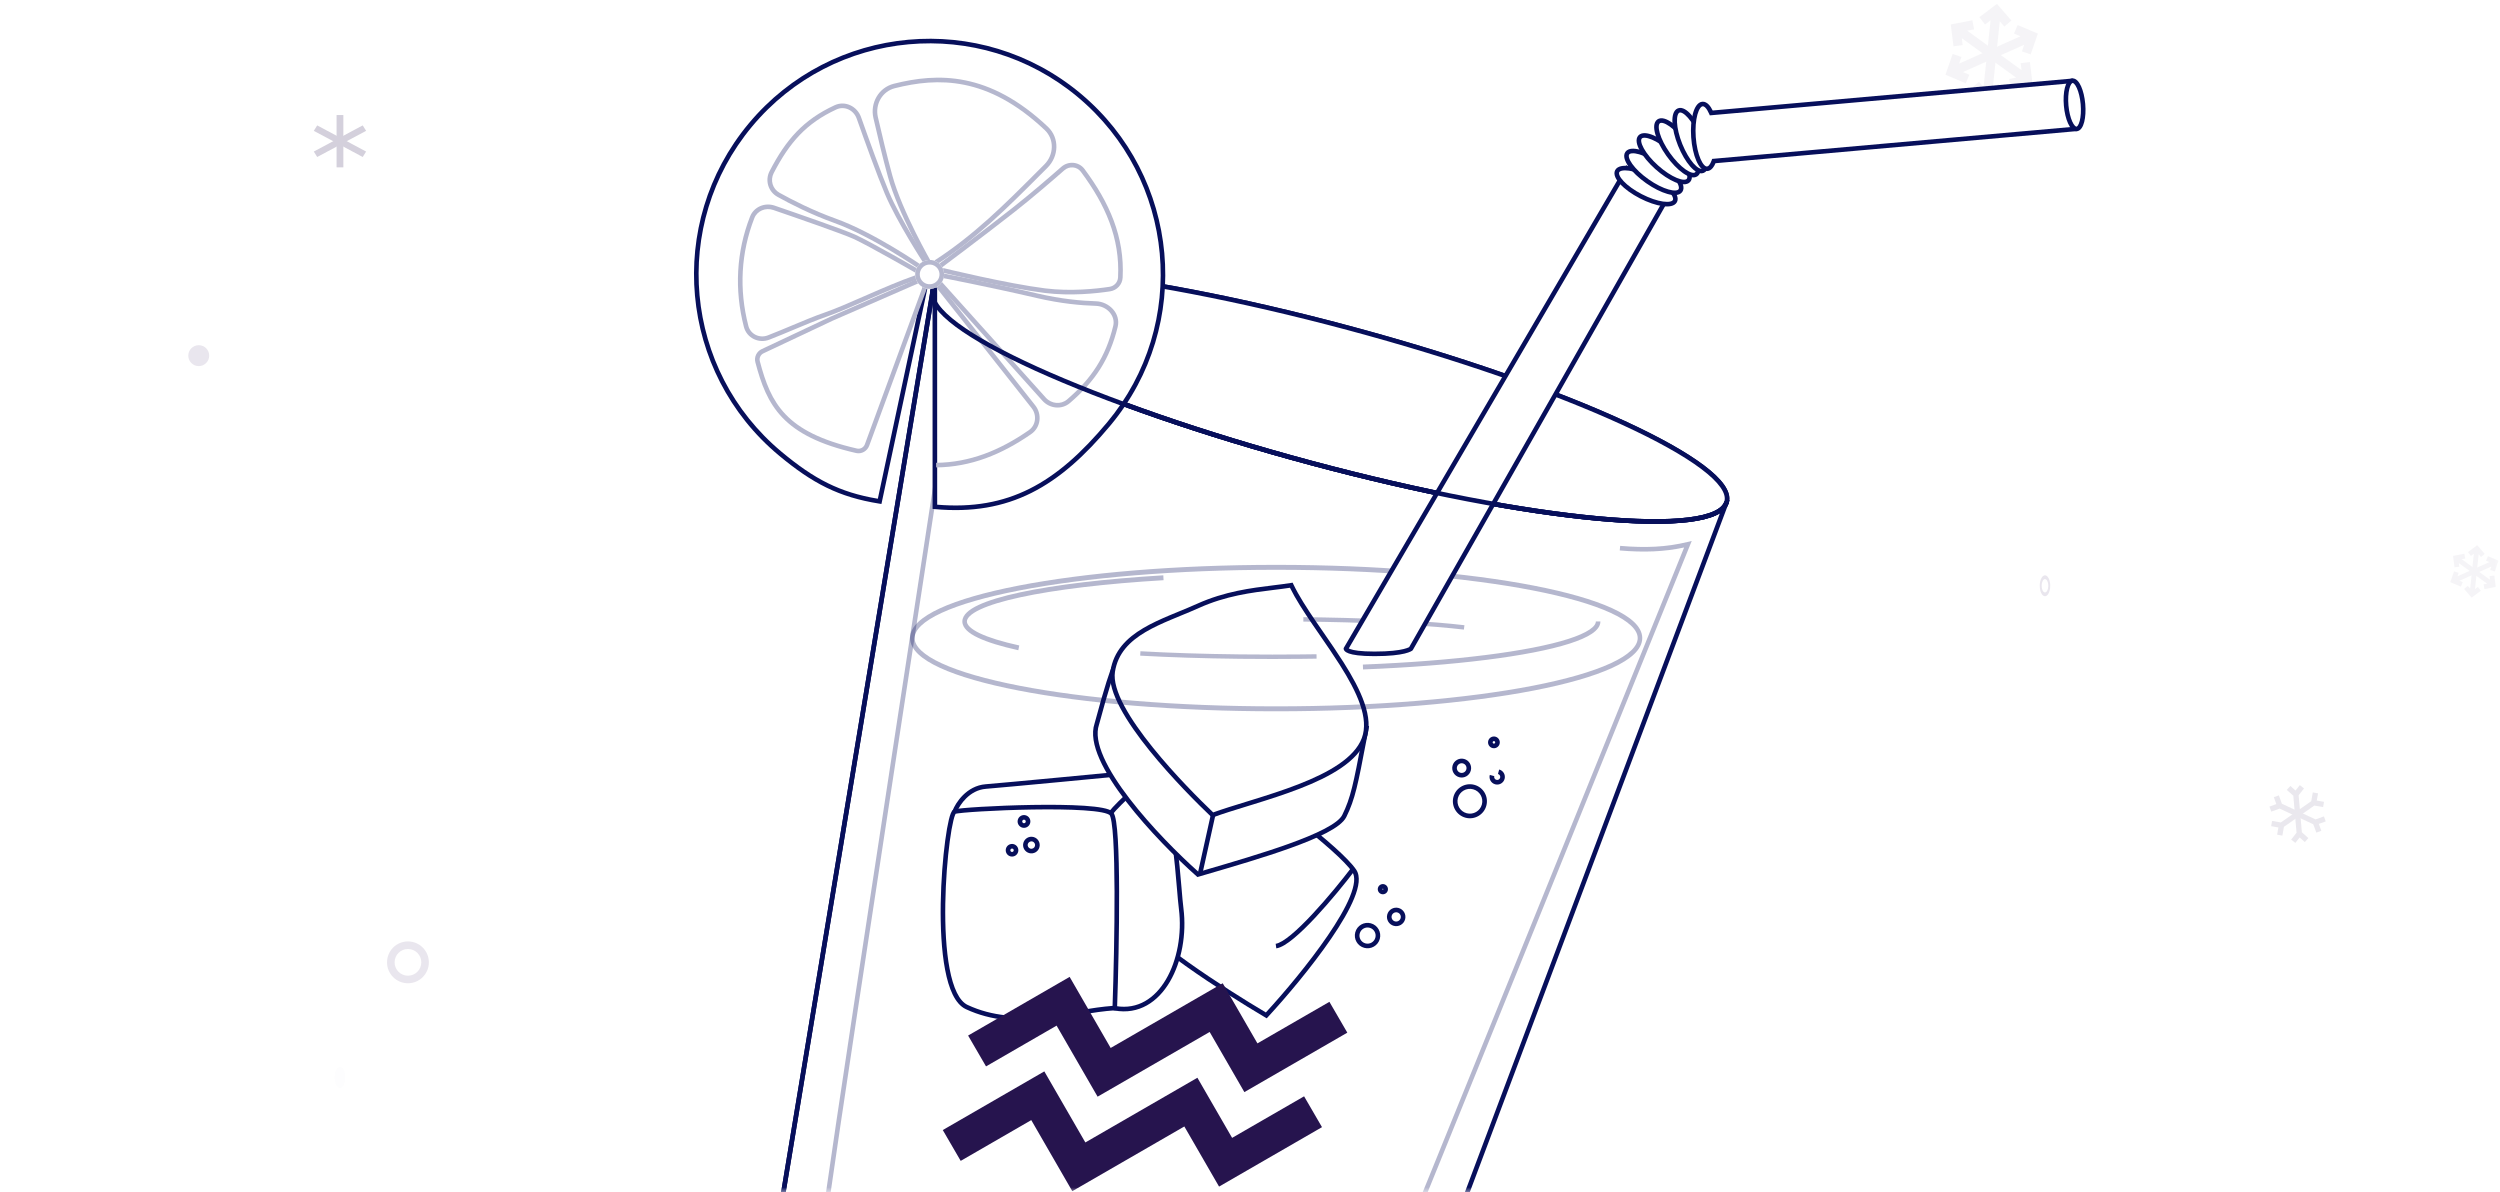 <svg width="239" height="114" viewBox="0 0 239 114" fill="none" xmlns="http://www.w3.org/2000/svg">
    <mask id="mask0_5746_58815" style="mask-type:alpha" maskUnits="userSpaceOnUse" x="0" y="0" width="239" height="114">
        <path d="M0 5C0 2.239 2.239 0 5 0H234C236.761 0 239 2.239 239 5V109C239 111.761 236.761 114 234 114H5C2.239 114 0 111.761 0 109V5Z" fill="white"/>
    </mask>
    <g mask="url(#mask0_5746_58815)">
        <g opacity="0.2">
            <path fill-rule="evenodd" clip-rule="evenodd" d="M32.176 15.998V10.998H32.824V15.998H32.176Z" fill="#26144E"/>
            <path fill-rule="evenodd" clip-rule="evenodd" d="M34.676 15.008L30 12.508L30.324 11.988L35 14.488L34.676 15.008Z" fill="#26144E"/>
            <path fill-rule="evenodd" clip-rule="evenodd" d="M30.324 15.008L35 12.508L34.676 11.988L30 14.488L30.324 15.008Z" fill="#26144E"/>
        </g>
        <g opacity="0.1">
            <path fill-rule="evenodd" clip-rule="evenodd" d="M87.176 15.998V10.998H87.824V15.998H87.176Z" fill="#26144E"/>
            <path fill-rule="evenodd" clip-rule="evenodd" d="M89.676 15.008L85 12.508L85.324 11.988L90 14.488L89.676 15.008Z" fill="#26144E"/>
            <path fill-rule="evenodd" clip-rule="evenodd" d="M85.324 15.008L90 12.508L89.676 11.988L85 14.488L85.324 15.008Z" fill="#26144E"/>
        </g>
        <g opacity="0.05">
            <path fill-rule="evenodd" clip-rule="evenodd" d="M190.909 0.371L192.286 1.96L191.617 2.54L191.179 2.034L190.509 8.417L191.042 8.013L191.576 8.72L189.899 9.987L188.521 8.399L189.19 7.819L189.628 8.324L190.299 1.942L189.766 2.345L189.232 1.639L190.909 0.371Z" fill="#26144E"/>
            <path fill-rule="evenodd" clip-rule="evenodd" d="M186.493 2.338L188.557 1.939L188.725 2.808L188.068 2.935L193.26 6.707L193.177 6.044L194.056 5.934L194.315 8.021L192.251 8.419L192.083 7.55L192.74 7.423L187.548 3.651L187.63 4.315L186.752 4.424L186.493 2.338Z" fill="#26144E"/>
            <path fill-rule="evenodd" clip-rule="evenodd" d="M194.82 3.213L192.884 2.394L192.539 3.209L193.155 3.47L187.293 6.08L187.511 5.448L186.675 5.159L185.987 7.146L187.924 7.964L188.268 7.149L187.653 6.889L193.515 4.278L193.297 4.91L194.133 5.2L194.82 3.213Z" fill="#26144E"/>
        </g>
        <g opacity="0.05">
            <path fill-rule="evenodd" clip-rule="evenodd" d="M236.817 52.119L237.536 52.948L237.187 53.25L236.958 52.987L236.608 56.317L236.886 56.106L237.165 56.475L236.29 57.136L235.571 56.307L235.92 56.005L236.149 56.268L236.499 52.938L236.22 53.149L235.942 52.78L236.817 52.119Z" fill="#26144E"/>
            <path fill-rule="evenodd" clip-rule="evenodd" d="M234.513 53.145L235.59 52.937L235.677 53.391L235.335 53.457L238.044 55.425L238.001 55.079L238.459 55.022L238.594 56.11L237.517 56.318L237.43 55.865L237.772 55.798L235.063 53.83L235.106 54.177L234.648 54.233L234.513 53.145Z" fill="#26144E"/>
            <path fill-rule="evenodd" clip-rule="evenodd" d="M238.858 53.602L237.847 53.174L237.668 53.6L237.989 53.736L234.93 55.097L235.044 54.768L234.608 54.617L234.249 55.654L235.259 56.081L235.439 55.655L235.118 55.52L238.177 54.158L238.063 54.487L238.499 54.638L238.858 53.602Z" fill="#26144E"/>
        </g>
        <g opacity="0.1">
            <path fill-rule="evenodd" clip-rule="evenodd" d="M89.522 42.09L89.096 41.713L88.805 42.04L89.338 42.515L89.605 45.563L89.162 46.123L89.506 46.395L89.859 45.949L90.284 46.327L90.576 45.999L90.042 45.525L89.775 42.476L90.218 41.917L89.874 41.645L89.522 42.09Z" fill="#26144E"/>
            <path fill-rule="evenodd" clip-rule="evenodd" d="M87.943 43.205L87.376 43.412L87.526 43.824L88.214 43.574L90.981 44.864L91.232 45.552L91.644 45.402L91.437 44.834L92.005 44.628L91.855 44.216L91.166 44.466L88.399 43.176L88.149 42.488L87.737 42.638L87.943 43.205Z" fill="#26144E"/>
            <path fill-rule="evenodd" clip-rule="evenodd" d="M91.269 42.914L91.864 43.019L91.788 43.451L91.067 43.324L88.566 45.075L88.438 45.797L88.007 45.72L88.111 45.125L87.516 45.02L87.593 44.589L88.314 44.716L90.815 42.965L90.942 42.243L91.374 42.319L91.269 42.914Z" fill="#26144E"/>
        </g>
        <g opacity="0.1">
            <path fill-rule="evenodd" clip-rule="evenodd" d="M219.453 75.577L218.959 75.138L218.621 75.518L219.241 76.07L219.551 79.612L219.036 80.263L219.435 80.579L219.846 80.061L220.34 80.5L220.678 80.119L220.058 79.568L219.748 76.025L220.263 75.375L219.864 75.058L219.453 75.577Z" fill="#26144E"/>
            <path fill-rule="evenodd" clip-rule="evenodd" d="M217.619 76.872L216.96 77.112L217.134 77.591L217.934 77.3L221.15 78.799L221.441 79.599L221.92 79.425L221.679 78.765L222.339 78.525L222.165 78.046L221.365 78.338L218.149 76.838L217.858 76.038L217.379 76.212L217.619 76.872Z" fill="#26144E"/>
            <path fill-rule="evenodd" clip-rule="evenodd" d="M221.484 76.534L222.176 76.656L222.087 77.158L221.249 77.01L218.342 79.045L218.195 79.883L217.693 79.795L217.815 79.103L217.123 78.981L217.212 78.48L218.05 78.627L220.956 76.593L221.104 75.754L221.606 75.843L221.484 76.534Z" fill="#26144E"/>
        </g>
        <g opacity="0.1">
            <path fill-rule="evenodd" clip-rule="evenodd" d="M119.16 82.998H117.84V83.472H118.263V87.524H117.84V87.998H119.16V87.524H118.737V83.472H119.16V82.998Z" fill="#26144E"/>
            <path fill-rule="evenodd" clip-rule="evenodd" d="M116 84.838V86.158L116.474 86.158V85.735L120.526 85.735V86.158H121L121 84.838H120.526L120.526 85.261L116.474 85.261V84.838H116Z" fill="#26144E"/>
            <path fill-rule="evenodd" clip-rule="evenodd" d="M117.199 83.263L116.266 84.197L116.601 84.532L116.9 84.233L119.765 87.098L119.466 87.397L119.801 87.733L120.735 86.799L120.4 86.464L120.1 86.763L117.235 83.898L117.534 83.599L117.199 83.263Z" fill="#26144E"/>
            <path fill-rule="evenodd" clip-rule="evenodd" d="M116.266 86.799L117.199 87.733L117.534 87.397L117.235 87.098L120.1 84.233L120.4 84.532L120.735 84.197L119.801 83.263L119.466 83.599L119.765 83.898L116.9 86.763L116.601 86.464L116.266 86.799Z" fill="#26144E"/>
        </g>
        <g opacity="0.1" filter="url(#filter0_f_5746_58815)">
            <path opacity="0.1" d="M126 111.5C126 111.776 125.776 112 125.5 112C125.224 112 125 111.776 125 111.5C125 111.224 125.224 111 125.5 111C125.776 111 126 111.224 126 111.5Z" fill="#23024D"/>
            <path opacity="0.1" d="M33 103C33 103.552 32.776 104 32.5 104C32.224 104 32 103.552 32 103C32 102.448 32.224 102 32.5 102C32.776 102 33 102.448 33 103Z" fill="#23024D"/>
            <path d="M20 34C20 34.552 19.552 35 19 35C18.448 35 18 34.552 18 34C18 33.448 18.448 33 19 33C19.552 33 20 33.448 20 34Z" fill="#23024D"/>
            <path fill-rule="evenodd" clip-rule="evenodd" d="M195.5 56.638C195.676 56.638 195.819 56.352 195.819 56C195.819 55.648 195.676 55.362 195.5 55.362C195.324 55.362 195.181 55.648 195.181 56C195.181 56.352 195.324 56.638 195.5 56.638ZM195.5 57C195.776 57 196 56.552 196 56C196 55.448 195.776 55 195.5 55C195.224 55 195 55.448 195 56C195 56.552 195.224 57 195.5 57Z" fill="#23024D"/>
            <path fill-rule="evenodd" clip-rule="evenodd" d="M39 93.276C39.705 93.276 40.276 92.705 40.276 92C40.276 91.295 39.705 90.724 39 90.724C38.295 90.724 37.724 91.295 37.724 92C37.724 92.705 38.295 93.276 39 93.276ZM39 94C40.105 94 41 93.105 41 92C41 90.895 40.105 90 39 90C37.895 90 37 90.895 37 92C37 93.105 37.895 94 39 94Z" fill="#23024D"/>
        </g>
        <path d="M125.494 153.324L165.071 47.975L89.205 27.627L70.8 138.682C70.104 141.281 81.779 146.672 96.882 150.718C111.985 154.765 124.797 155.922 125.494 153.324Z" fill="white"/>
        <path fill-rule="evenodd" clip-rule="evenodd" d="M89.027 27.352L165.363 47.826L125.704 153.392C125.589 153.802 125.247 154.104 124.777 154.324C124.301 154.547 123.659 154.703 122.881 154.801C121.323 154.998 119.166 154.969 116.57 154.733C111.377 154.262 104.385 152.958 96.825 150.932C89.265 148.906 82.558 146.543 77.824 144.358C75.459 143.266 73.576 142.215 72.325 141.267C71.7 140.793 71.222 140.337 70.921 139.906C70.624 139.481 70.478 139.049 70.584 138.637L89.027 27.352ZM89.382 27.904L71.016 138.73L71.013 138.74C70.95 138.975 71.017 139.275 71.282 139.654C71.546 140.031 71.983 140.454 72.591 140.915C73.805 141.835 75.655 142.871 78.009 143.958C82.714 146.129 89.396 148.485 96.939 150.506C104.482 152.527 111.448 153.825 116.61 154.294C119.193 154.529 121.314 154.555 122.826 154.364C123.583 154.268 124.173 154.12 124.59 153.925C125.009 153.728 125.218 153.502 125.28 153.267L125.283 153.257L164.779 48.126L89.382 27.904Z" fill="#070F5B"/>
        <path fill-rule="evenodd" clip-rule="evenodd" d="M90.418 26.746C89.827 27.02 89.514 27.345 89.418 27.701C89.323 28.056 89.432 28.494 89.807 29.026C90.18 29.556 90.796 30.146 91.644 30.784C93.338 32.058 95.912 33.492 99.182 34.994C105.718 37.998 114.995 41.259 125.461 44.063C135.927 46.868 145.592 48.682 152.754 49.349C156.337 49.682 159.283 49.728 161.387 49.471C162.44 49.343 163.268 49.14 163.856 48.868C164.447 48.595 164.761 48.27 164.856 47.914C164.951 47.558 164.843 47.12 164.467 46.588C164.094 46.058 163.478 45.468 162.63 44.83C160.937 43.556 158.362 42.123 155.093 40.62C148.556 37.617 139.28 34.356 128.813 31.551C118.347 28.747 108.683 26.933 101.521 26.266C97.938 25.932 94.992 25.886 92.888 26.143C91.835 26.271 91.006 26.474 90.418 26.746ZM101.562 25.826C108.755 26.497 118.445 28.316 128.928 31.125C139.41 33.934 148.712 37.203 155.277 40.219C158.558 41.727 161.165 43.176 162.895 44.478C163.76 45.128 164.417 45.75 164.828 46.334C165.238 46.915 165.426 47.49 165.282 48.028C165.138 48.566 164.687 48.97 164.042 49.268C163.394 49.568 162.514 49.778 161.44 49.909C159.29 50.172 156.308 50.123 152.713 49.788C145.519 49.118 135.83 47.298 125.347 44.489C114.864 41.68 105.563 38.411 98.998 35.395C95.717 33.887 93.11 32.438 91.379 31.136C90.515 30.486 89.858 29.864 89.447 29.281C89.037 28.7 88.848 28.124 88.992 27.586C89.136 27.049 89.588 26.644 90.233 26.346C90.881 26.047 91.76 25.836 92.834 25.705C94.984 25.443 97.966 25.492 101.562 25.826Z" fill="#070F5B"/>
        <path d="M129.463 83.249C130.945 85.415 124.477 93.365 121.058 97.069C117.116 94.742 109.033 89.546 108.235 87.381C107.438 85.215 113.887 77.075 117.211 73.276C120.678 75.698 127.982 81.084 129.463 83.249Z" fill="white"/>
        <path fill-rule="evenodd" clip-rule="evenodd" d="M127.559 80.956C128.506 81.803 129.259 82.561 129.646 83.127C129.871 83.456 129.932 83.876 129.888 84.336C129.843 84.798 129.69 85.323 129.46 85.887C129 87.016 128.214 88.344 127.281 89.709C125.413 92.442 122.934 95.364 121.22 97.221L121.099 97.352L120.946 97.261C118.971 96.096 115.96 94.211 113.34 92.346C112.03 91.414 110.815 90.484 109.875 89.648C109.405 89.231 109.001 88.834 108.687 88.47C108.376 88.109 108.142 87.767 108.029 87.46C107.906 87.128 107.931 86.712 108.042 86.259C108.153 85.801 108.36 85.275 108.635 84.704C109.187 83.562 110.03 82.212 110.996 80.818C112.931 78.028 115.38 75.037 117.045 73.133L117.175 72.985L117.337 73.098C119.073 74.311 121.769 76.265 124.218 78.188C125.442 79.149 126.606 80.104 127.559 80.956ZM117.247 73.573C115.593 75.473 113.231 78.369 111.359 81.069C110.397 82.456 109.57 83.784 109.032 84.896C108.764 85.452 108.571 85.947 108.47 86.364C108.367 86.785 108.365 87.098 108.442 87.307C108.529 87.541 108.722 87.835 109.021 88.182C109.317 88.526 109.706 88.908 110.168 89.319C111.091 90.139 112.292 91.059 113.596 91.987C116.135 93.795 119.049 95.624 121.016 96.79C122.716 94.939 125.109 92.106 126.917 89.46C127.843 88.104 128.609 86.807 129.052 85.72C129.273 85.177 129.41 84.696 129.449 84.294C129.488 83.891 129.427 83.588 129.282 83.376C128.928 82.859 128.212 82.132 127.265 81.285C126.322 80.442 125.166 79.493 123.946 78.535C121.58 76.677 118.981 74.788 117.247 73.573Z" fill="#070F5B"/>
        <path fill-rule="evenodd" clip-rule="evenodd" d="M125.449 87.395C126.87 85.876 128.318 84.087 129.218 82.903L129.569 83.17C128.663 84.362 127.205 86.163 125.772 87.697C125.055 88.463 124.341 89.167 123.702 89.695C123.383 89.96 123.079 90.183 122.8 90.349C122.524 90.512 122.257 90.629 122.016 90.664L121.953 90.227C122.111 90.205 122.319 90.121 122.574 89.969C122.827 89.819 123.112 89.611 123.421 89.356C124.039 88.844 124.739 88.156 125.449 87.395Z" fill="#070F5B"/>
        <path d="M94.248 75.191C92.535 75.324 91.543 76.849 91.261 77.596L106.578 96.385C111.042 97.199 113.531 91.701 112.92 86.864C112.631 84.576 112.586 80.063 110.942 73.623C106.09 74.09 95.96 75.058 94.248 75.191Z" fill="white"/>
        <path fill-rule="evenodd" clip-rule="evenodd" d="M111.109 73.386L111.155 73.569C112.427 78.551 112.747 82.396 112.958 84.932C113.02 85.684 113.073 86.321 113.139 86.838C113.449 89.298 112.974 91.932 111.842 93.857C110.707 95.787 108.888 97.032 106.539 96.604L106.459 96.589L91.01 77.638L91.055 77.519C91.206 77.119 91.541 76.523 92.063 76.007C92.587 75.49 93.309 75.043 94.231 74.972C95.941 74.839 106.068 73.872 110.921 73.404L111.109 73.386ZM110.775 73.862C105.856 74.335 95.958 75.28 94.265 75.412C93.474 75.473 92.844 75.856 92.373 76.321C91.95 76.739 91.664 77.215 91.515 77.559L106.697 96.183C108.773 96.527 110.403 95.434 111.462 93.633C112.538 91.803 113.001 89.27 112.701 86.893C112.634 86.359 112.58 85.709 112.516 84.947C112.307 82.439 111.997 78.712 110.775 73.862Z" fill="#070F5B"/>
        <path d="M106.25 77.79C106.998 78.68 106.777 90.547 106.573 96.369C102.476 96.627 97.276 98.54 92.42 96.275C88.728 94.553 90.448 77.871 91.261 77.595C92.075 77.32 105.315 76.676 106.25 77.79Z" fill="white"/>
        <path fill-rule="evenodd" clip-rule="evenodd" d="M106.015 77.394C106.173 77.454 106.323 77.533 106.419 77.647C106.497 77.74 106.55 77.877 106.591 78.019C106.634 78.169 106.672 78.355 106.705 78.57C106.772 79.001 106.824 79.568 106.865 80.235C106.946 81.57 106.983 83.324 106.989 85.228C107.002 89.037 106.895 93.463 106.793 96.375L106.786 96.575L106.587 96.588C105.575 96.651 104.492 96.818 103.351 96.998C103.286 97.009 103.221 97.019 103.156 97.029C102.077 97.2 100.951 97.379 99.802 97.487C97.365 97.716 94.806 97.63 92.327 96.474C91.801 96.228 91.395 95.728 91.079 95.085C90.763 94.439 90.525 93.624 90.351 92.709C90.001 90.877 89.896 88.605 89.931 86.388C89.966 84.169 90.142 81.996 90.362 80.357C90.471 79.539 90.592 78.85 90.712 78.353C90.772 78.106 90.833 77.899 90.896 77.747C90.927 77.671 90.961 77.6 91 77.543C91.035 77.492 91.095 77.417 91.191 77.385C91.264 77.36 91.384 77.339 91.523 77.32C91.67 77.3 91.857 77.279 92.08 77.258C92.525 77.216 93.115 77.172 93.802 77.132C95.175 77.05 96.939 76.978 98.707 76.95C100.473 76.922 102.249 76.937 103.643 77.029C104.339 77.076 104.947 77.142 105.413 77.233C105.646 77.278 105.85 77.331 106.015 77.394ZM91.362 77.795C91.348 77.817 91.328 77.855 91.304 77.914C91.254 78.036 91.198 78.218 91.141 78.457C91.025 78.932 90.907 79.605 90.799 80.416C90.582 82.037 90.407 84.193 90.372 86.395C90.337 88.598 90.443 90.837 90.784 92.626C90.955 93.521 91.183 94.294 91.475 94.891C91.769 95.491 92.117 95.889 92.513 96.074C94.891 97.183 97.359 97.273 99.761 97.047C100.895 96.941 102.009 96.764 103.09 96.593C103.154 96.583 103.218 96.573 103.282 96.563C104.347 96.394 105.382 96.235 106.359 96.161C106.459 93.252 106.56 88.946 106.548 85.23C106.541 83.328 106.505 81.584 106.425 80.262C106.384 79.6 106.333 79.049 106.269 78.637C106.237 78.431 106.203 78.266 106.167 78.141C106.129 78.008 106.096 77.948 106.081 77.93C106.06 77.905 105.997 77.859 105.858 77.806C105.726 77.756 105.549 77.708 105.329 77.665C104.889 77.58 104.303 77.515 103.614 77.47C102.237 77.378 100.476 77.363 98.714 77.391C96.953 77.419 95.195 77.49 93.828 77.572C93.144 77.612 92.56 77.656 92.121 77.697C91.902 77.718 91.721 77.738 91.584 77.757C91.475 77.772 91.403 77.785 91.362 77.795ZM91.373 77.78C91.374 77.778 91.375 77.778 91.375 77.778C91.375 77.778 91.374 77.779 91.373 77.78Z" fill="#070F5B"/>
        <path fill-rule="evenodd" clip-rule="evenodd" d="M108.517 75.712C107.589 76.536 106.707 77.419 106.376 77.844L106.028 77.573C106.386 77.114 107.293 76.208 108.225 75.382C108.693 74.966 109.172 74.567 109.597 74.249C110.015 73.937 110.404 73.686 110.685 73.591L110.827 74.009C110.619 74.079 110.281 74.289 109.861 74.602C109.449 74.91 108.98 75.301 108.517 75.712Z" fill="#070F5B"/>
        <path d="M104.771 121.251C103.485 121.9 103.202 123.4 103.222 124.069L121.094 133.756C124.815 132.964 124.992 127.905 122.976 124.349C122.022 122.667 120.548 119.181 117.218 114.71C113.605 116.62 106.057 120.602 104.771 121.251Z" fill="white"/>
        <path fill-rule="evenodd" clip-rule="evenodd" d="M117.282 114.428L117.395 114.579C119.972 118.04 121.449 120.924 122.421 122.824C122.709 123.386 122.953 123.862 123.168 124.241C124.196 126.056 124.67 128.258 124.405 130.121C124.139 131.99 123.118 133.551 121.14 133.973L121.06 133.99L103.005 124.203L103.001 124.076C102.991 123.712 103.061 123.138 103.304 122.567C103.547 121.993 103.97 121.409 104.672 121.055C105.955 120.406 113.5 116.426 117.115 114.516L117.282 114.428ZM117.154 114.994C113.481 116.935 106.139 120.808 104.87 121.448C104.286 121.743 103.925 122.234 103.71 122.739C103.522 123.183 103.451 123.629 103.442 123.938L121.126 133.524C122.819 133.129 123.723 131.779 123.968 130.059C124.218 128.305 123.771 126.2 122.784 124.459C122.56 124.065 122.311 123.577 122.018 123.005C121.058 121.131 119.636 118.353 117.154 114.994Z" fill="#070F5B"/>
        <path d="M128.513 78.01C129.422 76.172 129.66 74.644 130.63 69.585L106.819 63.205C106.811 63.666 106.818 61.89 104.855 69.217C103.625 72.772 110.791 80.288 114.528 83.602C119.987 82.001 127.605 79.847 128.513 78.01Z" fill="white"/>
        <path fill-rule="evenodd" clip-rule="evenodd" d="M106.603 62.918L130.885 69.424L130.846 69.625C130.761 70.069 130.682 70.487 130.607 70.879C129.832 74.947 129.555 76.399 128.711 78.106C128.576 78.379 128.328 78.638 128.011 78.885C127.691 79.134 127.285 79.382 126.815 79.628C125.874 80.12 124.655 80.615 123.301 81.101C120.844 81.982 117.919 82.838 115.362 83.586C115.101 83.663 114.843 83.738 114.59 83.812L114.473 83.847L114.382 83.766C112.506 82.103 109.77 79.385 107.654 76.633C106.597 75.258 105.688 73.866 105.12 72.587C104.558 71.319 104.312 70.12 104.644 69.151C105.624 65.495 106.117 64.091 106.37 63.542C106.434 63.404 106.487 63.31 106.534 63.246C106.554 63.218 106.576 63.193 106.599 63.171L106.603 62.918ZM106.597 63.258C106.597 63.258 106.597 63.257 106.597 63.253C106.597 63.257 106.597 63.258 106.597 63.258ZM106.951 63.467C106.948 63.47 106.944 63.473 106.941 63.476C106.923 63.489 106.906 63.498 106.892 63.504C106.891 63.505 106.891 63.505 106.89 63.506C106.868 63.537 106.829 63.601 106.771 63.727C106.535 64.237 106.05 65.607 105.068 69.273L105.066 69.28L105.063 69.288C104.784 70.095 104.973 71.166 105.524 72.408C106.071 73.641 106.956 75.002 108.004 76.364C110.064 79.044 112.725 81.698 114.583 83.355C114.798 83.292 115.016 83.228 115.237 83.163C117.797 82.414 120.709 81.562 123.153 80.686C124.499 80.203 125.696 79.715 126.61 79.237C127.067 78.998 127.448 78.763 127.74 78.537C128.035 78.308 128.223 78.097 128.316 77.911C129.132 76.26 129.396 74.873 130.18 70.761C130.242 70.439 130.306 70.1 130.375 69.744L106.951 63.467Z" fill="#070F5B"/>
        <path d="M130.395 70.636C128.901 74.62 120.181 76.355 115.928 77.921C113.557 75.662 105.798 67.909 106.373 64.199C106.948 60.488 111.135 59.454 114.521 57.926C117.907 56.398 121.089 56.331 123.446 55.948C125.539 60.342 131.889 66.651 130.395 70.636Z" fill="white"/>
        <path fill-rule="evenodd" clip-rule="evenodd" d="M123.574 55.702L123.646 55.852C124.161 56.933 124.941 58.139 125.807 59.411C126.048 59.764 126.296 60.123 126.546 60.486C127.191 61.42 127.851 62.377 128.452 63.326C129.286 64.643 130.016 65.96 130.443 67.205C130.869 68.449 131.001 69.648 130.602 70.712C130.206 71.768 129.339 72.656 128.227 73.415C127.113 74.177 125.733 74.823 124.276 75.389C122.819 75.956 121.277 76.446 119.838 76.892C119.621 76.959 119.407 77.025 119.195 77.09C118 77.458 116.902 77.796 116.004 78.127L115.875 78.174L115.776 78.079C114.588 76.948 112.047 74.437 109.874 71.741C108.788 70.394 107.788 68.994 107.095 67.693C106.408 66.401 106 65.166 106.155 64.164C106.457 62.217 107.71 60.983 109.28 60.053C110.065 59.588 110.935 59.195 111.815 58.824C112.116 58.697 112.418 58.573 112.719 58.449C113.3 58.211 113.874 57.974 114.43 57.724C117.088 56.524 119.634 56.212 121.727 55.956C122.329 55.882 122.893 55.813 123.411 55.729L123.574 55.702ZM121.744 56.399C119.658 56.655 117.201 56.957 114.612 58.126C114.049 58.379 113.462 58.621 112.877 58.861C112.578 58.984 112.28 59.107 111.986 59.231C111.11 59.6 110.263 59.983 109.505 60.432C107.992 61.329 106.864 62.468 106.591 64.231C106.459 65.084 106.805 66.21 107.485 67.486C108.159 68.752 109.14 70.127 110.218 71.465C112.314 74.066 114.761 76.498 115.981 77.666C116.866 77.346 117.93 77.018 119.068 76.668C119.279 76.603 119.492 76.537 119.708 76.47C121.146 76.025 122.675 75.539 124.117 74.978C125.559 74.417 126.904 73.785 127.978 73.051C129.054 72.316 129.838 71.493 130.189 70.557C130.537 69.628 130.435 68.545 130.025 67.348C129.616 66.152 128.908 64.87 128.079 63.562C127.483 62.621 126.831 61.675 126.188 60.743C125.937 60.379 125.687 60.018 125.443 59.659C124.615 58.444 123.849 57.266 123.319 56.19C122.823 56.267 122.297 56.331 121.744 56.399Z" fill="#070F5B"/>
        <path fill-rule="evenodd" clip-rule="evenodd" d="M114.53 83.389L115.759 77.847L116.19 77.942L114.961 83.484L114.53 83.389Z" fill="#070F5B"/>
        <path opacity="0.3" fill-rule="evenodd" clip-rule="evenodd" d="M88.068 59.814C87.629 60.232 87.436 60.629 87.436 61C87.436 61.371 87.629 61.768 88.068 62.186C88.507 62.603 89.166 63.016 90.036 63.416C91.774 64.215 94.303 64.94 97.444 65.551C103.722 66.772 112.404 67.528 122 67.528C131.596 67.528 140.278 66.772 146.556 65.551C149.697 64.94 152.225 64.215 153.963 63.416C154.833 63.016 155.493 62.603 155.931 62.186C156.371 61.768 156.564 61.371 156.564 61C156.564 60.629 156.371 60.232 155.931 59.814C155.493 59.397 154.833 58.984 153.963 58.584C152.225 57.785 149.697 57.06 146.556 56.449C140.278 55.228 131.596 54.472 122 54.472C112.404 54.472 103.722 55.228 97.444 56.449C94.303 57.06 91.774 57.785 90.036 58.584C89.166 58.984 88.507 59.397 88.068 59.814ZM97.367 55.985C103.677 54.758 112.386 54 122 54C131.613 54 140.322 54.758 146.633 55.985C149.786 56.598 152.352 57.331 154.134 58.15C155.024 58.559 155.731 58.996 156.219 59.459C156.706 59.922 157 60.437 157 61C157 61.563 156.706 62.078 156.219 62.541C155.731 63.004 155.024 63.441 154.134 63.85C152.352 64.669 149.786 65.402 146.633 66.015C140.322 67.242 131.613 68 122 68C112.386 68 103.677 67.242 97.367 66.015C94.213 65.402 91.648 64.669 89.866 63.85C88.976 63.441 88.269 63.004 87.781 62.541C87.294 62.078 87 61.563 87 61C87 60.437 87.294 59.922 87.781 59.459C88.269 58.996 88.976 58.559 89.866 58.15C91.648 57.331 94.213 56.598 97.367 55.985Z" fill="#070F5B"/>
        <path opacity="0.3" fill-rule="evenodd" clip-rule="evenodd" d="M92.723 58.892C92.51 59.096 92.436 59.27 92.436 59.414C92.436 59.555 92.507 59.727 92.714 59.927C92.92 60.127 93.237 60.334 93.67 60.541C94.534 60.954 95.811 61.346 97.44 61.705L97.352 62.162C95.712 61.801 94.4 61.401 93.492 60.967C93.039 60.751 92.675 60.521 92.421 60.273C92.167 60.026 92 59.739 92 59.414C92 59.084 92.172 58.793 92.432 58.544C92.693 58.293 93.068 58.06 93.533 57.841C94.466 57.402 95.816 56.997 97.501 56.634C100.874 55.905 105.637 55.333 111.213 55L111.237 55.466C105.672 55.799 100.932 56.369 97.587 57.092C95.913 57.453 94.599 57.85 93.709 58.269C93.263 58.479 92.936 58.688 92.723 58.892ZM151.947 60.196C152.407 59.888 152.564 59.621 152.564 59.414H153C153 59.88 152.66 60.269 152.179 60.592C151.684 60.923 150.969 61.233 150.072 61.523C146.307 62.736 139.077 63.653 130.306 64L130.29 63.533C139.057 63.187 146.239 62.27 149.947 61.075C150.829 60.791 151.501 60.495 151.947 60.196Z" fill="#070F5B"/>
        <path opacity="0.3" fill-rule="evenodd" clip-rule="evenodd" d="M126.569 59.451C125.923 59.44 125.266 59.43 124.6 59.423L124.604 59C125.272 59.007 125.93 59.017 126.577 59.029C132.123 59.131 136.884 59.401 140 59.771L139.948 60.19C136.854 59.823 132.108 59.553 126.569 59.451ZM109.024 62.259C111.808 62.415 115.055 62.521 118.565 62.56C119.568 62.572 120.591 62.577 121.632 62.577C122.573 62.577 123.5 62.572 124.41 62.563C124.898 62.558 125.381 62.552 125.859 62.545L125.865 62.967C125.387 62.975 124.903 62.981 124.415 62.986C123.503 62.995 122.574 63 121.632 63C120.59 63 119.564 62.994 118.56 62.983C115.044 62.944 111.791 62.837 109 62.681L109.024 62.259Z" fill="#070F5B"/>
        <path opacity="0.3" fill-rule="evenodd" clip-rule="evenodd" d="M97.884 31.024C95.192 30.878 93.084 30.975 91.715 31.318L91.608 30.89C93.043 30.53 95.206 30.437 97.908 30.583C100.616 30.729 103.883 31.117 107.538 31.728L107.465 32.163C103.822 31.554 100.571 31.169 97.884 31.024Z" fill="#070F5B"/>
        <path opacity="0.3" fill-rule="evenodd" clip-rule="evenodd" d="M86.314 68.234C83.408 87.226 80.264 107.908 79.311 114.677C78.366 121.389 80.052 126.532 83.702 130.469C87.362 134.416 93.015 137.171 100.039 139.053C107.06 140.934 113.378 141.225 118.545 139.559C123.701 137.897 127.734 134.28 130.184 128.294C132.657 122.253 140.401 103.166 147.527 85.59C151.09 76.802 154.498 68.391 157.016 62.178C158.275 59.071 159.311 56.514 160.032 54.733C160.393 53.842 160.675 53.146 160.867 52.673L161.002 52.34C159.094 52.753 157.164 52.822 154.849 52.624L154.887 52.185C157.336 52.394 159.325 52.299 161.313 51.816L161.731 51.715L161.569 52.114L161.365 52.031C161.569 52.114 161.569 52.114 161.569 52.114L161.276 52.838C161.084 53.312 160.802 54.008 160.441 54.898C159.72 56.679 158.684 59.237 157.425 62.343C154.907 68.557 151.499 76.967 147.936 85.755C140.81 103.332 133.066 122.419 130.592 128.462C128.096 134.56 123.968 138.275 118.68 139.979C113.402 141.68 106.991 141.372 99.925 139.479C92.864 137.587 87.119 134.803 83.379 130.769C79.629 126.724 77.913 121.445 78.874 114.616C79.828 107.844 82.972 87.158 85.878 68.168C87.331 58.672 88.724 49.599 89.754 42.901C90.269 39.552 90.694 36.796 90.989 34.877C91.137 33.918 91.252 33.168 91.331 32.658L91.451 31.878C91.451 31.878 91.451 31.878 91.669 31.911C91.887 31.945 91.887 31.945 91.887 31.946L91.767 32.725C91.688 33.235 91.573 33.985 91.425 34.944C91.13 36.863 90.705 39.619 90.19 42.968C89.16 49.666 87.767 58.739 86.314 68.234Z" fill="#070F5B"/>
        <path fill-rule="evenodd" clip-rule="evenodd" d="M104.931 104.842L101.01 98.049L94.264 101.947L92.551 98.999L102.257 93.39L106.179 100.185L116.892 93.999L120.21 99.747L127.091 95.774L128.803 98.722L118.962 104.405L115.644 98.656L104.931 104.842Z" fill="#26144E"/>
        <path fill-rule="evenodd" clip-rule="evenodd" d="M102.511 113.876L98.589 107.082L91.843 110.98L90.13 108.033L99.837 102.424L103.759 109.218L114.471 103.032L117.79 108.781L124.671 104.808L126.383 107.756L116.542 113.438L113.223 107.69L102.511 113.876Z" fill="#26144E"/>
        <path d="M131.697 89.7C131.555 90.23 131.01 90.545 130.48 90.403C129.949 90.261 129.634 89.715 129.777 89.185C129.919 88.655 130.464 88.34 130.994 88.482C131.525 88.624 131.84 89.169 131.697 89.7Z" fill="white"/>
        <path fill-rule="evenodd" clip-rule="evenodd" d="M130.937 88.694C130.525 88.583 130.1 88.828 129.99 89.241C129.879 89.653 130.124 90.078 130.537 90.188C130.95 90.299 131.374 90.054 131.484 89.641C131.595 89.228 131.35 88.804 130.937 88.694ZM129.564 89.126C129.737 88.478 130.403 88.094 131.051 88.267C131.7 88.441 132.084 89.107 131.91 89.755C131.737 90.403 131.071 90.788 130.423 90.614C129.775 90.441 129.39 89.775 129.564 89.126Z" fill="#070F5B"/>
        <path d="M99.157 80.935C99.075 81.242 98.759 81.424 98.453 81.341C98.146 81.259 97.964 80.944 98.046 80.637C98.128 80.331 98.444 80.149 98.75 80.231C99.057 80.313 99.239 80.628 99.157 80.935Z" fill="white"/>
        <path fill-rule="evenodd" clip-rule="evenodd" d="M98.693 80.446C98.504 80.396 98.31 80.508 98.259 80.697C98.209 80.886 98.321 81.08 98.51 81.131C98.699 81.181 98.893 81.069 98.944 80.88C98.994 80.691 98.882 80.497 98.693 80.446ZM97.833 80.583C97.947 80.158 98.383 79.907 98.807 80.02C99.232 80.134 99.484 80.57 99.37 80.995C99.256 81.419 98.82 81.671 98.396 81.557C97.971 81.443 97.719 81.007 97.833 80.583Z" fill="#070F5B"/>
        <path d="M98.27 78.632C98.214 78.84 98 78.964 97.792 78.908C97.584 78.852 97.46 78.638 97.516 78.43C97.572 78.222 97.786 78.098 97.994 78.154C98.202 78.21 98.326 78.424 98.27 78.632Z" fill="white"/>
        <path fill-rule="evenodd" clip-rule="evenodd" d="M97.937 78.367C97.847 78.343 97.753 78.397 97.729 78.487C97.705 78.578 97.759 78.671 97.849 78.695C97.94 78.72 98.033 78.666 98.057 78.575C98.082 78.485 98.028 78.392 97.937 78.367ZM97.303 78.373C97.39 78.047 97.725 77.854 98.051 77.941C98.377 78.029 98.571 78.364 98.483 78.69C98.396 79.016 98.061 79.209 97.735 79.122C97.409 79.034 97.216 78.699 97.303 78.373Z" fill="#070F5B"/>
        <path d="M132.46 85.074C132.422 85.217 132.276 85.301 132.133 85.263C131.991 85.225 131.906 85.078 131.944 84.936C131.982 84.793 132.129 84.709 132.271 84.747C132.414 84.785 132.499 84.932 132.46 85.074Z" fill="white"/>
        <path fill-rule="evenodd" clip-rule="evenodd" d="M132.214 84.96C132.189 84.954 132.164 84.969 132.157 84.993C132.15 85.018 132.165 85.044 132.19 85.051C132.215 85.057 132.24 85.043 132.247 85.018C132.254 84.993 132.239 84.967 132.214 84.96ZM131.731 84.879C131.801 84.619 132.068 84.465 132.328 84.534C132.588 84.604 132.743 84.872 132.673 85.132C132.603 85.392 132.336 85.546 132.076 85.477C131.816 85.407 131.661 85.139 131.731 84.879Z" fill="#070F5B"/>
        <path d="M134.116 87.827C134.021 88.181 133.658 88.391 133.304 88.296C132.951 88.201 132.741 87.838 132.836 87.484C132.93 87.13 133.294 86.921 133.647 87.015C134.001 87.11 134.211 87.474 134.116 87.827Z" fill="white"/>
        <path fill-rule="evenodd" clip-rule="evenodd" d="M133.59 87.229C133.354 87.166 133.112 87.306 133.048 87.542C132.985 87.778 133.125 88.02 133.361 88.084C133.597 88.147 133.84 88.007 133.903 87.771C133.966 87.535 133.826 87.292 133.59 87.229ZM132.622 87.427C132.749 86.956 133.233 86.677 133.704 86.803C134.176 86.929 134.455 87.414 134.329 87.885C134.203 88.356 133.718 88.636 133.247 88.51C132.776 88.383 132.496 87.899 132.622 87.427Z" fill="#070F5B"/>
        <path d="M97.121 81.381C97.066 81.586 96.856 81.707 96.652 81.652C96.447 81.597 96.326 81.387 96.381 81.183C96.436 80.978 96.646 80.857 96.85 80.912C97.055 80.966 97.176 81.177 97.121 81.381Z" fill="white"/>
        <path fill-rule="evenodd" clip-rule="evenodd" d="M96.793 81.127C96.706 81.104 96.617 81.156 96.594 81.242C96.571 81.329 96.622 81.418 96.709 81.442C96.796 81.465 96.885 81.413 96.908 81.326C96.931 81.24 96.88 81.15 96.793 81.127ZM96.168 81.128C96.254 80.806 96.585 80.615 96.907 80.701C97.229 80.787 97.421 81.119 97.334 81.441C97.248 81.763 96.917 81.954 96.595 81.868C96.273 81.781 96.082 81.45 96.168 81.128Z" fill="#070F5B"/>
        <path d="M141.881 76.958C141.68 77.709 140.909 78.154 140.158 77.953C139.408 77.752 138.962 76.981 139.163 76.23C139.364 75.48 140.136 75.034 140.886 75.235C141.637 75.436 142.082 76.208 141.881 76.958Z" fill="white"/>
        <path fill-rule="evenodd" clip-rule="evenodd" d="M140.829 75.455C140.196 75.285 139.546 75.661 139.376 76.293C139.207 76.926 139.582 77.577 140.215 77.746C140.848 77.916 141.498 77.54 141.668 76.908C141.838 76.275 141.462 75.624 140.829 75.455ZM138.95 76.179C139.183 75.311 140.075 74.796 140.943 75.029C141.812 75.261 142.327 76.154 142.094 77.022C141.861 77.89 140.969 78.405 140.101 78.172C139.233 77.94 138.718 77.047 138.95 76.179Z" fill="#070F5B"/>
        <path d="M140.396 73.605C140.298 73.97 139.924 74.186 139.559 74.088C139.195 73.991 138.979 73.616 139.076 73.252C139.174 72.887 139.549 72.671 139.913 72.769C140.277 72.866 140.494 73.241 140.396 73.605Z" fill="white"/>
        <path fill-rule="evenodd" clip-rule="evenodd" d="M139.856 72.982C139.609 72.916 139.356 73.063 139.29 73.309C139.223 73.556 139.37 73.81 139.617 73.876C139.864 73.942 140.117 73.796 140.183 73.549C140.25 73.302 140.103 73.048 139.856 72.982ZM138.864 73.195C138.993 72.713 139.488 72.427 139.97 72.556C140.453 72.685 140.739 73.181 140.609 73.663C140.48 74.145 139.985 74.431 139.503 74.302C139.02 74.173 138.734 73.677 138.864 73.195Z" fill="#070F5B"/>
        <path d="M143.149 71.059C143.1 71.242 142.913 71.35 142.731 71.301C142.548 71.252 142.44 71.065 142.489 70.883C142.538 70.701 142.725 70.592 142.907 70.641C143.09 70.69 143.198 70.877 143.149 71.059Z" fill="white"/>
        <path fill-rule="evenodd" clip-rule="evenodd" d="M142.85 70.853C142.786 70.835 142.719 70.874 142.702 70.938C142.685 71.003 142.723 71.069 142.788 71.087C142.852 71.104 142.919 71.066 142.936 71.001C142.953 70.936 142.915 70.87 142.85 70.853ZM142.276 70.824C142.356 70.524 142.665 70.346 142.965 70.427C143.264 70.507 143.442 70.815 143.362 71.115C143.282 71.415 142.973 71.593 142.674 71.513C142.374 71.432 142.196 71.124 142.276 70.824Z" fill="#070F5B"/>
        <path fill-rule="evenodd" clip-rule="evenodd" d="M143.414 74.348C143.456 74.192 143.363 74.032 143.207 73.991L143.322 73.565C143.713 73.669 143.945 74.071 143.84 74.462C143.735 74.853 143.333 75.085 142.942 74.981C142.551 74.876 142.319 74.474 142.424 74.083L142.85 74.197C142.808 74.353 142.901 74.513 143.056 74.555C143.212 74.596 143.372 74.504 143.414 74.348Z" fill="#070F5B"/>
        <path d="M165.069 47.97C164.112 51.543 146.353 49.889 125.404 44.276C104.455 38.662 88.248 31.215 89.206 27.643C90.163 24.07 107.921 25.724 128.871 31.338C149.82 36.951 166.026 44.398 165.069 47.97Z" fill="white"/>
        <path fill-rule="evenodd" clip-rule="evenodd" d="M90.418 26.746C89.827 27.02 89.514 27.345 89.418 27.701C89.323 28.056 89.432 28.494 89.807 29.026C90.18 29.556 90.796 30.146 91.644 30.784C93.338 32.058 95.912 33.492 99.182 34.994C105.718 37.998 114.995 41.259 125.461 44.063C135.927 46.868 145.592 48.682 152.754 49.349C156.337 49.682 159.283 49.728 161.387 49.471C162.44 49.343 163.268 49.14 163.856 48.868C164.447 48.595 164.761 48.27 164.856 47.914C164.951 47.558 164.843 47.12 164.467 46.588C164.094 46.058 163.478 45.468 162.63 44.83C160.937 43.556 158.362 42.123 155.093 40.62C148.556 37.617 139.28 34.356 128.813 31.551C118.347 28.747 108.683 26.933 101.521 26.266C97.938 25.932 94.992 25.886 92.888 26.143C91.835 26.271 91.006 26.474 90.418 26.746ZM101.562 25.826C108.755 26.497 118.445 28.316 128.928 31.125C139.41 33.934 148.712 37.203 155.277 40.219C158.558 41.727 161.165 43.176 162.895 44.478C163.76 45.128 164.417 45.75 164.828 46.334C165.238 46.915 165.426 47.49 165.282 48.028C165.138 48.566 164.687 48.97 164.042 49.268C163.394 49.568 162.514 49.778 161.44 49.909C159.29 50.172 156.308 50.123 152.713 49.788C145.519 49.118 135.83 47.298 125.347 44.489C114.864 41.68 105.563 38.411 98.998 35.395C95.717 33.887 93.11 32.438 91.379 31.136C90.515 30.486 89.858 29.864 89.447 29.281C89.037 28.7 88.848 28.124 88.992 27.586C89.136 27.049 89.588 26.644 90.233 26.346C90.881 26.047 91.76 25.836 92.834 25.705C94.984 25.443 97.966 25.492 101.562 25.826Z" fill="#070F5B"/>
        <path fill-rule="evenodd" clip-rule="evenodd" d="M99.182 34.99C105.718 37.993 114.995 41.254 125.461 44.059C135.927 46.863 145.592 48.677 152.754 49.344C156.337 49.678 159.283 49.724 161.387 49.467C162.44 49.339 163.268 49.136 163.857 48.864C164.447 48.591 164.761 48.265 164.856 47.91L165.282 48.024C165.138 48.561 164.687 48.966 164.042 49.264C163.394 49.564 162.514 49.774 161.44 49.905C159.29 50.167 156.308 50.118 152.713 49.784C145.519 49.114 135.83 47.294 125.347 44.485C114.864 41.676 105.563 38.407 98.998 35.391C95.717 33.883 93.11 32.434 91.379 31.132C90.515 30.482 89.858 29.86 89.447 29.276C89.037 28.695 88.848 28.12 88.992 27.582L89.418 27.696C89.323 28.052 89.432 28.49 89.807 29.022C90.18 29.552 90.796 30.142 91.644 30.78C93.338 32.054 95.912 33.487 99.182 34.99Z" fill="#070F5B"/>
        <path d="M128.673 62.02L155.541 16.094L159.758 18.266L134.885 62.02C134.885 62.02 134.331 62.513 131.402 62.513C128.673 62.513 128.673 62.02 128.673 62.02Z" fill="white"/>
        <path fill-rule="evenodd" clip-rule="evenodd" d="M155.456 15.797L160.063 18.171L135.058 62.156L135.031 62.181L134.884 62.016C135.031 62.181 135.031 62.181 135.031 62.181L135.03 62.181L135.029 62.182L135.027 62.184C135.026 62.185 135.024 62.186 135.023 62.188C135.019 62.191 135.015 62.194 135.011 62.197C135.001 62.204 134.989 62.213 134.975 62.222C134.945 62.241 134.903 62.265 134.847 62.292C134.733 62.346 134.558 62.412 134.294 62.477C133.767 62.605 132.877 62.729 131.402 62.729C130.03 62.729 129.317 62.606 128.939 62.47C128.749 62.401 128.628 62.324 128.554 62.242C128.515 62.201 128.489 62.159 128.473 62.118C128.465 62.098 128.46 62.079 128.457 62.061C128.455 62.053 128.454 62.044 128.453 62.037C128.453 62.033 128.453 62.029 128.453 62.026C128.453 62.024 128.453 62.022 128.453 62.021L128.453 62.018L128.453 62.017C128.453 62.016 128.453 62.016 128.673 62.016L128.453 62.016L128.453 61.956L155.456 15.797ZM128.943 61.99C128.976 62.009 129.023 62.031 129.089 62.055C129.393 62.165 130.044 62.288 131.402 62.288C132.855 62.288 133.707 62.166 134.189 62.048C134.43 61.989 134.576 61.932 134.658 61.894C134.684 61.881 134.704 61.87 134.718 61.862L159.452 18.352L155.626 16.381L128.943 61.99Z" fill="#070F5B"/>
        <path d="M160.122 19.221C159.845 19.756 158.386 19.551 156.863 18.763C155.339 17.975 154.328 16.903 154.605 16.369C154.881 15.834 156.34 16.039 157.864 16.827C159.387 17.614 160.398 18.686 160.122 19.221Z" fill="white"/>
        <path fill-rule="evenodd" clip-rule="evenodd" d="M155.063 16.317C154.897 16.354 154.828 16.416 154.801 16.468C154.774 16.52 154.763 16.613 154.83 16.77C154.895 16.925 155.025 17.112 155.219 17.318C155.607 17.729 156.218 18.18 156.964 18.565C157.71 18.951 158.431 19.189 158.991 19.268C159.271 19.307 159.499 19.305 159.663 19.269C159.829 19.233 159.899 19.17 159.926 19.118C159.953 19.066 159.963 18.973 159.897 18.817C159.831 18.662 159.702 18.475 159.507 18.268C159.12 17.858 158.508 17.407 157.763 17.021C157.017 16.635 156.295 16.397 155.736 16.318C155.455 16.279 155.228 16.282 155.063 16.317ZM155.797 15.882C156.418 15.969 157.187 16.227 157.965 16.629C158.743 17.031 159.398 17.51 159.828 17.966C160.042 18.193 160.209 18.424 160.303 18.645C160.396 18.864 160.429 19.106 160.318 19.321C160.207 19.536 159.99 19.649 159.757 19.7C159.523 19.751 159.238 19.748 158.929 19.705C158.309 19.617 157.539 19.359 156.761 18.957C155.984 18.555 155.328 18.076 154.898 17.62C154.684 17.393 154.517 17.163 154.424 16.942C154.331 16.722 154.298 16.481 154.409 16.265C154.52 16.05 154.736 15.938 154.969 15.887C155.204 15.835 155.488 15.838 155.797 15.882Z" fill="#070F5B"/>
        <path d="M160.646 18.225C160.299 18.717 158.882 18.315 157.48 17.327C156.078 16.338 155.223 15.139 155.569 14.647C155.916 14.155 157.334 14.557 158.736 15.545C160.137 16.533 160.993 17.733 160.646 18.225Z" fill="white"/>
        <path fill-rule="evenodd" clip-rule="evenodd" d="M156.03 14.657C155.861 14.671 155.783 14.722 155.75 14.77C155.716 14.819 155.693 14.909 155.737 15.073C155.781 15.236 155.884 15.438 156.048 15.669C156.376 16.129 156.921 16.66 157.607 17.143C158.293 17.627 158.975 17.962 159.519 18.116C159.791 18.193 160.017 18.221 160.185 18.208C160.354 18.195 160.432 18.143 160.466 18.095C160.499 18.047 160.522 17.956 160.478 17.792C160.434 17.63 160.331 17.427 160.167 17.196C159.839 16.736 159.295 16.206 158.608 15.722C157.922 15.239 157.24 14.904 156.697 14.75C156.424 14.672 156.198 14.644 156.03 14.657ZM156.817 14.325C157.42 14.496 158.147 14.857 158.863 15.362C159.578 15.866 160.162 16.43 160.526 16.94C160.707 17.194 160.841 17.445 160.904 17.677C160.966 17.907 160.966 18.151 160.826 18.349C160.686 18.547 160.457 18.629 160.219 18.648C159.98 18.667 159.698 18.625 159.398 18.54C158.795 18.369 158.068 18.008 157.353 17.504C156.637 16.999 156.053 16.435 155.689 15.925C155.508 15.671 155.374 15.42 155.311 15.188C155.249 14.958 155.25 14.714 155.389 14.516C155.529 14.318 155.758 14.236 155.996 14.217C156.235 14.199 156.517 14.24 156.817 14.325Z" fill="#070F5B"/>
        <path d="M161.414 17.247C161.013 17.696 159.651 17.131 158.374 15.987C157.097 14.842 156.387 13.551 156.788 13.103C157.19 12.654 158.551 13.219 159.829 14.363C161.106 15.508 161.816 16.799 161.414 17.247Z" fill="white"/>
        <path fill-rule="evenodd" clip-rule="evenodd" d="M157.245 13.169C157.075 13.162 156.992 13.205 156.953 13.249C156.913 13.293 156.88 13.38 156.905 13.548C156.93 13.714 157.008 13.928 157.145 14.176C157.417 14.671 157.896 15.261 158.521 15.821C159.147 16.381 159.785 16.793 160.307 17.009C160.569 17.118 160.79 17.173 160.958 17.179C161.128 17.185 161.211 17.143 161.25 17.099C161.289 17.055 161.323 16.968 161.298 16.8C161.273 16.633 161.194 16.42 161.058 16.172C160.786 15.677 160.307 15.087 159.681 14.527C159.056 13.966 158.417 13.555 157.896 13.338C157.634 13.23 157.413 13.175 157.245 13.169ZM158.065 12.931C158.643 13.171 159.324 13.614 159.976 14.198C160.628 14.782 161.143 15.41 161.444 15.959C161.595 16.233 161.699 16.498 161.734 16.735C161.769 16.971 161.74 17.213 161.579 17.393C161.417 17.574 161.179 17.629 160.941 17.62C160.701 17.611 160.427 17.537 160.138 17.417C159.56 17.177 158.879 16.734 158.227 16.15C157.575 15.566 157.06 14.938 156.758 14.389C156.608 14.115 156.504 13.85 156.469 13.613C156.434 13.377 156.463 13.135 156.624 12.954C156.786 12.774 157.024 12.719 157.262 12.728C157.501 12.737 157.776 12.811 158.065 12.931Z" fill="#070F5B"/>
        <path d="M162.162 16.665C161.671 17.013 160.468 16.163 159.475 14.765C158.481 13.367 158.073 11.951 158.564 11.602C159.054 11.253 160.258 12.104 161.251 13.502C162.245 14.9 162.653 16.316 162.162 16.665Z" fill="white"/>
        <path fill-rule="evenodd" clip-rule="evenodd" d="M158.994 11.767C158.83 11.723 158.739 11.747 158.692 11.781C158.644 11.815 158.592 11.893 158.579 12.062C158.567 12.23 158.596 12.455 158.674 12.728C158.831 13.271 159.168 13.952 159.654 14.636C160.141 15.32 160.673 15.863 161.134 16.189C161.366 16.352 161.569 16.454 161.732 16.497C161.896 16.541 161.986 16.518 162.034 16.484C162.082 16.45 162.134 16.372 162.147 16.202C162.159 16.035 162.13 15.809 162.051 15.537C161.895 14.994 161.558 14.313 161.071 13.629C160.585 12.944 160.053 12.402 159.592 12.076C159.36 11.912 159.157 11.811 158.994 11.767ZM159.846 11.716C160.358 12.078 160.924 12.659 161.431 13.373C161.938 14.087 162.302 14.813 162.475 15.415C162.562 15.715 162.604 15.996 162.586 16.235C162.569 16.473 162.487 16.703 162.29 16.843C162.092 16.984 161.848 16.985 161.618 16.924C161.386 16.862 161.135 16.729 160.88 16.549C160.368 16.187 159.802 15.605 159.295 14.891C158.788 14.178 158.424 13.452 158.251 12.85C158.164 12.55 158.122 12.269 158.139 12.029C158.157 11.792 158.239 11.562 158.436 11.421C158.633 11.281 158.877 11.28 159.108 11.341C159.34 11.403 159.591 11.536 159.846 11.716Z" fill="#070F5B"/>
        <path d="M162.797 16.326C162.239 16.551 161.267 15.444 160.626 13.853C159.985 12.262 159.918 10.79 160.476 10.566C161.034 10.341 162.006 11.448 162.648 13.039C163.289 14.63 163.356 16.102 162.797 16.326Z" fill="white"/>
        <path fill-rule="evenodd" clip-rule="evenodd" d="M160.856 10.825C160.706 10.745 160.613 10.746 160.558 10.768C160.504 10.79 160.436 10.854 160.384 11.015C160.333 11.176 160.309 11.402 160.322 11.685C160.347 12.249 160.517 12.99 160.83 13.769C161.144 14.547 161.536 15.199 161.908 15.623C162.095 15.836 162.269 15.982 162.418 16.062C162.567 16.143 162.661 16.142 162.715 16.12C162.77 16.098 162.838 16.034 162.89 15.872C162.941 15.712 162.965 15.486 162.952 15.203C162.926 14.639 162.757 13.898 162.443 13.119C162.129 12.34 161.738 11.689 161.365 11.265C161.178 11.052 161.004 10.905 160.856 10.825ZM161.696 10.974C162.11 11.444 162.525 12.142 162.852 12.954C163.179 13.766 163.364 14.557 163.393 15.183C163.407 15.495 163.383 15.778 163.31 16.007C163.237 16.234 163.105 16.438 162.88 16.529C162.655 16.619 162.418 16.564 162.208 16.451C161.997 16.337 161.783 16.149 161.577 15.914C161.164 15.444 160.749 14.746 160.421 13.934C160.094 13.121 159.909 12.331 159.881 11.705C159.867 11.393 159.891 11.11 159.964 10.881C160.036 10.654 160.169 10.449 160.394 10.359C160.618 10.268 160.856 10.324 161.066 10.437C161.277 10.551 161.491 10.739 161.696 10.974Z" fill="#070F5B"/>
        <path d="M197.95 7.74L198.357 12.33L163.843 15.395C163.687 15.842 163.465 16.118 163.201 16.135C162.601 16.178 162.016 14.825 161.895 13.114C161.774 11.403 162.163 9.982 162.763 9.94C163.064 9.918 163.361 10.247 163.597 10.795L197.95 7.74Z" fill="white"/>
        <path fill-rule="evenodd" clip-rule="evenodd" d="M198.15 7.503L198.596 12.532L164.001 15.604C163.926 15.786 163.837 15.946 163.73 16.071C163.598 16.227 163.426 16.343 163.216 16.357C162.975 16.374 162.766 16.248 162.602 16.076C162.436 15.903 162.29 15.658 162.166 15.372C161.917 14.797 161.737 14.005 161.675 13.132C161.613 12.258 161.681 11.449 161.846 10.845C161.928 10.544 162.038 10.282 162.178 10.086C162.317 9.893 162.506 9.739 162.748 9.722C162.99 9.705 163.199 9.831 163.364 10.003C163.501 10.147 163.624 10.339 163.733 10.563L198.15 7.503ZM197.75 7.982L163.458 11.03L163.395 10.884C163.282 10.623 163.161 10.43 163.045 10.308C162.927 10.185 162.838 10.158 162.779 10.162C162.72 10.166 162.636 10.205 162.537 10.344C162.438 10.48 162.346 10.688 162.271 10.961C162.123 11.506 162.056 12.263 162.115 13.101C162.174 13.938 162.347 14.678 162.571 15.197C162.683 15.457 162.804 15.65 162.92 15.771C163.038 15.894 163.127 15.921 163.186 15.917L163.187 15.917C163.24 15.914 163.311 15.884 163.394 15.785C163.479 15.686 163.562 15.533 163.635 15.324L163.682 15.19L198.118 12.131L197.75 7.982Z" fill="#070F5B"/>
        <path d="M198.53 12.326C198.087 12.365 197.636 11.364 197.524 10.09C197.412 8.817 197.681 7.752 198.124 7.713C198.567 7.674 199.018 8.675 199.13 9.949C199.242 11.223 198.974 12.287 198.53 12.326Z" fill="white"/>
        <path fill-rule="evenodd" clip-rule="evenodd" d="M198.295 8.022C198.213 7.938 198.162 7.932 198.143 7.934C198.125 7.935 198.076 7.95 198.009 8.048C197.944 8.143 197.88 8.292 197.83 8.494C197.729 8.894 197.689 9.453 197.744 10.072C197.799 10.691 197.935 11.234 198.104 11.611C198.189 11.8 198.278 11.936 198.359 12.018C198.442 12.102 198.492 12.109 198.511 12.107C198.53 12.105 198.579 12.091 198.645 11.993C198.711 11.898 198.774 11.748 198.825 11.547C198.926 11.147 198.965 10.588 198.911 9.969C198.856 9.35 198.72 8.807 198.55 8.43C198.465 8.241 198.377 8.105 198.295 8.022ZM198.953 8.249C199.147 8.682 199.292 9.276 199.35 9.93C199.408 10.585 199.369 11.195 199.253 11.655C199.195 11.884 199.115 12.088 199.009 12.242C198.904 12.396 198.753 12.528 198.55 12.546C198.347 12.564 198.175 12.46 198.045 12.328C197.913 12.194 197.799 12.007 197.702 11.792C197.507 11.359 197.362 10.765 197.305 10.111C197.247 9.456 197.286 8.846 197.402 8.386C197.46 8.157 197.54 7.953 197.646 7.798C197.751 7.645 197.902 7.512 198.105 7.494C198.308 7.477 198.48 7.581 198.61 7.713C198.741 7.847 198.856 8.034 198.953 8.249Z" fill="#070F5B"/>
        <path d="M71.736 11.951C63.849 21.416 65.129 35.482 74.595 43.368C77.787 46.029 80.267 47.317 84.093 47.929L88.539 27.083L89.371 27.064L89.374 48.448C96.439 49.099 101.127 46.372 106.012 40.509C113.898 31.044 112.618 16.978 103.153 9.092C93.688 1.206 79.622 2.486 71.736 11.951Z" fill="white"/>
        <path fill-rule="evenodd" clip-rule="evenodd" d="M103.012 9.263C93.64 1.455 79.713 2.722 71.905 12.094C64.097 21.465 65.364 35.393 74.736 43.201C77.847 45.793 80.259 47.062 83.921 47.679L88.359 26.868L89.591 26.84L89.595 48.248C93.002 48.533 95.838 48.014 98.412 46.726C101.04 45.412 103.411 43.289 105.843 40.37C113.651 30.999 112.384 17.072 103.012 9.263ZM71.566 11.812C79.53 2.253 93.736 0.96 103.294 8.924C112.853 16.889 114.146 31.094 106.181 40.653C103.729 43.596 101.313 45.769 98.609 47.121C95.902 48.475 92.921 48.999 89.354 48.67L89.154 48.652L89.15 27.291L88.718 27.301L84.265 48.181L84.058 48.148C80.185 47.529 77.67 46.22 74.453 43.54C64.894 35.575 63.602 21.37 71.566 11.812Z" fill="#070F5B"/>
        <path fill-rule="evenodd" clip-rule="evenodd" d="M89.806 27.152L98.963 38.74C99.641 39.598 99.505 40.864 98.59 41.497C95.76 43.455 92.827 44.65 89.494 44.687L89.489 44.245C92.711 44.21 95.559 43.058 98.339 41.135C99.03 40.657 99.149 39.687 98.617 39.013L89.46 27.425L89.806 27.152Z" fill="#B5B7CE"/>
        <path fill-rule="evenodd" clip-rule="evenodd" d="M92.863 26.678C94.573 27.03 96.867 27.517 99.204 28.062C101.476 28.59 103.402 28.762 104.773 28.8C106.031 28.835 107.166 29.96 106.852 31.252C106.11 34.309 104.703 36.46 102.299 38.521C101.507 39.2 100.335 39.07 99.651 38.308L89.651 27.172L89.979 26.877L99.979 38.013C100.516 38.611 101.417 38.697 102.012 38.187C104.352 36.179 105.705 34.107 106.424 31.148C106.655 30.196 105.812 29.27 104.761 29.241C103.364 29.203 101.409 29.028 99.104 28.491C96.772 27.948 94.482 27.461 92.775 27.11C91.921 26.935 91.213 26.793 90.719 26.695C90.472 26.647 90.278 26.609 90.147 26.583C90.081 26.57 90.03 26.561 89.996 26.554L89.945 26.544C89.945 26.544 89.945 26.544 89.986 26.328C90.028 26.111 90.028 26.111 90.028 26.111L90.08 26.121C90.114 26.128 90.165 26.137 90.231 26.15C90.363 26.176 90.557 26.214 90.805 26.263C91.3 26.361 92.009 26.502 92.863 26.678Z" fill="#B5B7CE"/>
        <path fill-rule="evenodd" clip-rule="evenodd" d="M85.166 24.004C83.584 23.062 81.553 21.961 79.734 21.308C77.525 20.516 75.549 19.503 74.314 18.815C73.439 18.328 73.113 17.245 73.573 16.355C75.145 13.316 76.823 11.431 79.785 10.061C80.804 9.59 81.952 10.167 82.316 11.196C83.033 13.221 84.239 16.573 84.992 18.357C85.551 19.679 86.461 21.311 87.236 22.617C87.622 23.269 87.974 23.838 88.228 24.244C88.356 24.446 88.459 24.608 88.53 24.72C88.566 24.775 88.593 24.818 88.612 24.847C88.621 24.862 88.628 24.873 88.633 24.88L88.64 24.891C88.64 24.891 88.64 24.891 88.456 25.011C88.271 25.132 88.271 25.131 88.271 25.131L88.263 25.12C88.258 25.112 88.251 25.101 88.242 25.087C88.222 25.057 88.195 25.014 88.159 24.958C88.087 24.845 87.983 24.682 87.855 24.478C87.599 24.07 87.245 23.498 86.856 22.842C86.08 21.533 85.157 19.88 84.586 18.528C83.826 16.73 82.616 13.365 81.9 11.343C81.612 10.529 80.726 10.112 79.97 10.462C77.119 11.781 75.504 13.582 73.965 16.558C73.614 17.236 73.862 18.058 74.528 18.43C75.752 19.111 77.705 20.112 79.883 20.893C81.743 21.56 83.803 22.679 85.392 23.625C86.188 24.1 86.868 24.533 87.35 24.847C87.591 25.004 87.782 25.132 87.913 25.22C87.979 25.264 88.029 25.299 88.064 25.322C88.081 25.334 88.094 25.343 88.102 25.349L88.112 25.356L88.116 25.358C88.116 25.358 88.116 25.358 87.99 25.54C87.865 25.721 87.865 25.721 87.865 25.721L87.862 25.719L87.852 25.712C87.844 25.706 87.831 25.698 87.814 25.686C87.781 25.663 87.731 25.63 87.666 25.586C87.537 25.498 87.348 25.372 87.109 25.216C86.631 24.904 85.956 24.475 85.166 24.004Z" fill="#B5B7CE"/>
        <path fill-rule="evenodd" clip-rule="evenodd" d="M82.8 28.718C81.395 29.333 80.06 29.917 78.972 30.296C77.977 30.642 76.976 31.062 75.905 31.511C75.164 31.822 74.391 32.147 73.563 32.47C72.546 32.868 71.391 32.33 71.115 31.255C70.192 27.669 70.393 24.08 71.701 20.706C72.069 19.758 73.126 19.336 74.065 19.658C76.362 20.446 80.698 21.949 81.77 22.436C82.512 22.773 84.029 23.603 85.352 24.342C86.015 24.713 86.632 25.063 87.084 25.32C87.309 25.449 87.494 25.554 87.622 25.628C87.686 25.664 87.736 25.693 87.769 25.712L87.821 25.742C87.821 25.742 87.821 25.742 87.711 25.933C87.601 26.125 87.601 26.125 87.601 26.125L87.55 26.095C87.516 26.076 87.466 26.047 87.402 26.01C87.275 25.937 87.091 25.832 86.865 25.703C86.414 25.447 85.798 25.097 85.136 24.727C83.808 23.985 82.309 23.166 81.588 22.838C80.541 22.362 76.234 20.868 73.922 20.075C73.185 19.822 72.386 20.16 72.113 20.865C70.839 24.152 70.641 27.646 71.542 31.145C71.748 31.947 72.615 32.367 73.403 32.059C74.205 31.746 74.972 31.424 75.712 31.114C76.797 30.659 77.825 30.228 78.827 29.879C79.898 29.507 81.218 28.929 82.63 28.311C82.722 28.271 82.814 28.23 82.906 28.19C84.418 27.529 86.019 26.836 87.502 26.32L87.647 26.736C86.183 27.246 84.597 27.932 83.083 28.594C82.989 28.635 82.894 28.677 82.8 28.718Z" fill="#B5B7CE"/>
        <path fill-rule="evenodd" clip-rule="evenodd" d="M88.638 27.519L83.095 42.619C82.907 43.129 82.372 43.432 81.836 43.31C78.344 42.514 76.201 41.391 74.796 39.928C73.392 38.465 72.751 36.687 72.213 34.642C72.079 34.131 72.333 33.6 72.808 33.377L79.413 30.263L87.596 26.69L87.772 27.095L79.595 30.664L72.996 33.776C72.71 33.91 72.561 34.228 72.64 34.53C73.173 36.558 73.792 38.244 75.115 39.622C76.437 41 78.488 42.094 81.934 42.88C82.248 42.951 82.568 42.775 82.681 42.467L88.224 27.367L88.638 27.519Z" fill="#B5B7CE"/>
        <path fill-rule="evenodd" clip-rule="evenodd" d="M92.162 23.426C93.593 22.343 95.37 20.987 96.756 19.895C98.511 18.512 100.347 16.926 101.459 15.95C102.12 15.368 103.147 15.441 103.682 16.159C106.063 19.362 107.528 22.646 107.326 26.543C107.291 27.214 106.788 27.753 106.129 27.854C104.837 28.05 102.375 28.318 99.866 28.006C98.051 27.78 95.601 27.292 93.611 26.862C92.614 26.646 91.731 26.445 91.097 26.297C90.779 26.224 90.524 26.163 90.349 26.121C90.261 26.101 90.193 26.084 90.147 26.073C90.124 26.067 90.106 26.063 90.094 26.06L90.076 26.056C90.076 26.056 90.076 26.056 90.128 25.842C90.18 25.627 90.18 25.627 90.18 25.627L90.198 25.632C90.21 25.634 90.227 25.639 90.25 25.644C90.296 25.655 90.363 25.672 90.451 25.692C90.626 25.734 90.88 25.794 91.196 25.868C91.829 26.015 92.71 26.216 93.704 26.431C95.693 26.861 98.126 27.345 99.92 27.568C102.372 27.873 104.788 27.612 106.063 27.418C106.52 27.348 106.862 26.977 106.885 26.52C107.08 22.762 105.674 19.577 103.328 16.423C102.956 15.923 102.229 15.86 101.75 16.281C100.636 17.259 98.793 18.851 97.029 20.241C95.639 21.337 93.859 22.695 92.428 23.778C91.712 24.32 91.083 24.793 90.633 25.131C90.408 25.3 90.228 25.436 90.103 25.529C90.041 25.575 89.993 25.611 89.961 25.635L89.912 25.672C89.912 25.672 89.912 25.672 89.779 25.495C89.647 25.319 89.648 25.319 89.648 25.319L89.697 25.282C89.729 25.258 89.777 25.222 89.839 25.175C89.963 25.083 90.143 24.948 90.368 24.779C90.818 24.441 91.446 23.968 92.162 23.426Z" fill="#B5B7CE"/>
        <path fill-rule="evenodd" clip-rule="evenodd" d="M84.886 16.909C84.377 15.054 83.863 12.889 83.496 11.284C83.167 9.846 83.996 8.37 85.443 8.006C87.529 7.481 89.811 7.179 92.278 7.679C94.748 8.178 97.383 9.476 100.182 12.119C101.31 13.185 101.226 14.955 100.149 16.031C99.92 16.261 99.692 16.488 99.466 16.715C96.319 19.868 93.407 22.785 89.581 25.267L89.34 24.897C93.126 22.441 96.007 19.555 99.16 16.397C99.384 16.172 99.61 15.947 99.837 15.72C100.759 14.798 100.806 13.316 99.879 12.44C97.13 9.844 94.567 8.592 92.191 8.111C89.813 7.63 87.602 7.918 85.551 8.434C84.353 8.735 83.646 9.965 83.925 11.185C84.292 12.788 84.805 14.947 85.311 16.792C85.777 18.491 86.706 20.555 87.524 22.203C87.933 23.025 88.311 23.74 88.588 24.249C88.727 24.504 88.84 24.707 88.918 24.846C88.957 24.916 88.987 24.97 89.008 25.006C89.018 25.024 89.026 25.038 89.031 25.047L89.037 25.057L89.039 25.06C89.039 25.06 89.039 25.06 88.848 25.17C88.657 25.28 88.657 25.28 88.657 25.28L88.648 25.266C88.643 25.256 88.635 25.242 88.624 25.224C88.603 25.187 88.573 25.132 88.533 25.062C88.454 24.921 88.34 24.716 88.201 24.46C87.922 23.947 87.54 23.227 87.129 22.399C86.309 20.747 85.363 18.651 84.886 16.909Z" fill="#B5B7CE"/>
        <path d="M89.938 27.119C89.448 27.707 88.575 27.786 87.988 27.297C87.4 26.807 87.321 25.934 87.81 25.347C88.3 24.759 89.173 24.68 89.76 25.169C90.348 25.659 90.427 26.532 89.938 27.119Z" fill="white"/>
        <path fill-rule="evenodd" clip-rule="evenodd" d="M88.27 26.958C88.671 27.292 89.265 27.237 89.599 26.837C89.933 26.437 89.878 25.842 89.478 25.508C89.078 25.175 88.483 25.229 88.149 25.629C87.816 26.03 87.87 26.625 88.27 26.958ZM87.988 27.297C88.575 27.786 89.448 27.707 89.938 27.119C90.427 26.532 90.348 25.659 89.76 25.169C89.173 24.68 88.3 24.759 87.81 25.347C87.321 25.934 87.4 26.807 87.988 27.297Z" fill="#B5B7CE"/>
        <path fill-rule="evenodd" clip-rule="evenodd" d="M89.365 27.946L71.018 138.719L70.583 138.647L88.93 27.874L89.365 27.946Z" fill="#070F5B"/>
        <path fill-rule="evenodd" clip-rule="evenodd" d="M163.857 48.864C164.447 48.591 164.761 48.265 164.856 47.91L165.282 48.024C165.138 48.561 164.687 48.966 164.042 49.264C163.394 49.564 162.514 49.774 161.44 49.905C159.29 50.167 156.308 50.118 152.713 49.784C145.519 49.114 135.83 47.294 125.347 44.485C114.864 41.676 105.555 38.439 98.982 35.454C95.697 33.962 93.085 32.529 91.351 31.239C90.485 30.595 89.827 29.978 89.415 29.398C89.004 28.82 88.814 28.246 88.959 27.708L89.385 27.822C89.289 28.178 89.398 28.614 89.774 29.142C90.148 29.669 90.766 30.253 91.615 30.885C93.311 32.148 95.89 33.566 99.164 35.053C105.709 38.025 114.994 41.254 125.461 44.059C135.927 46.863 145.592 48.677 152.754 49.344C156.337 49.678 159.283 49.724 161.387 49.467C162.44 49.339 163.268 49.136 163.857 48.864Z" fill="#070F5B"/>
    </g>
    <defs>
        <filter id="filter0_f_5746_58815" x="-49" y="-28" width="306" height="236" filterUnits="userSpaceOnUse" color-interpolation-filters="sRGB">
            <feFlood flood-opacity="0" result="BackgroundImageFix"/>
            <feBlend mode="normal" in="SourceGraphic" in2="BackgroundImageFix" result="shape"/>
            <feGaussianBlur stdDeviation="10" result="effect1_foregroundBlur_5746_58815"/>
        </filter>
    </defs>
</svg>

